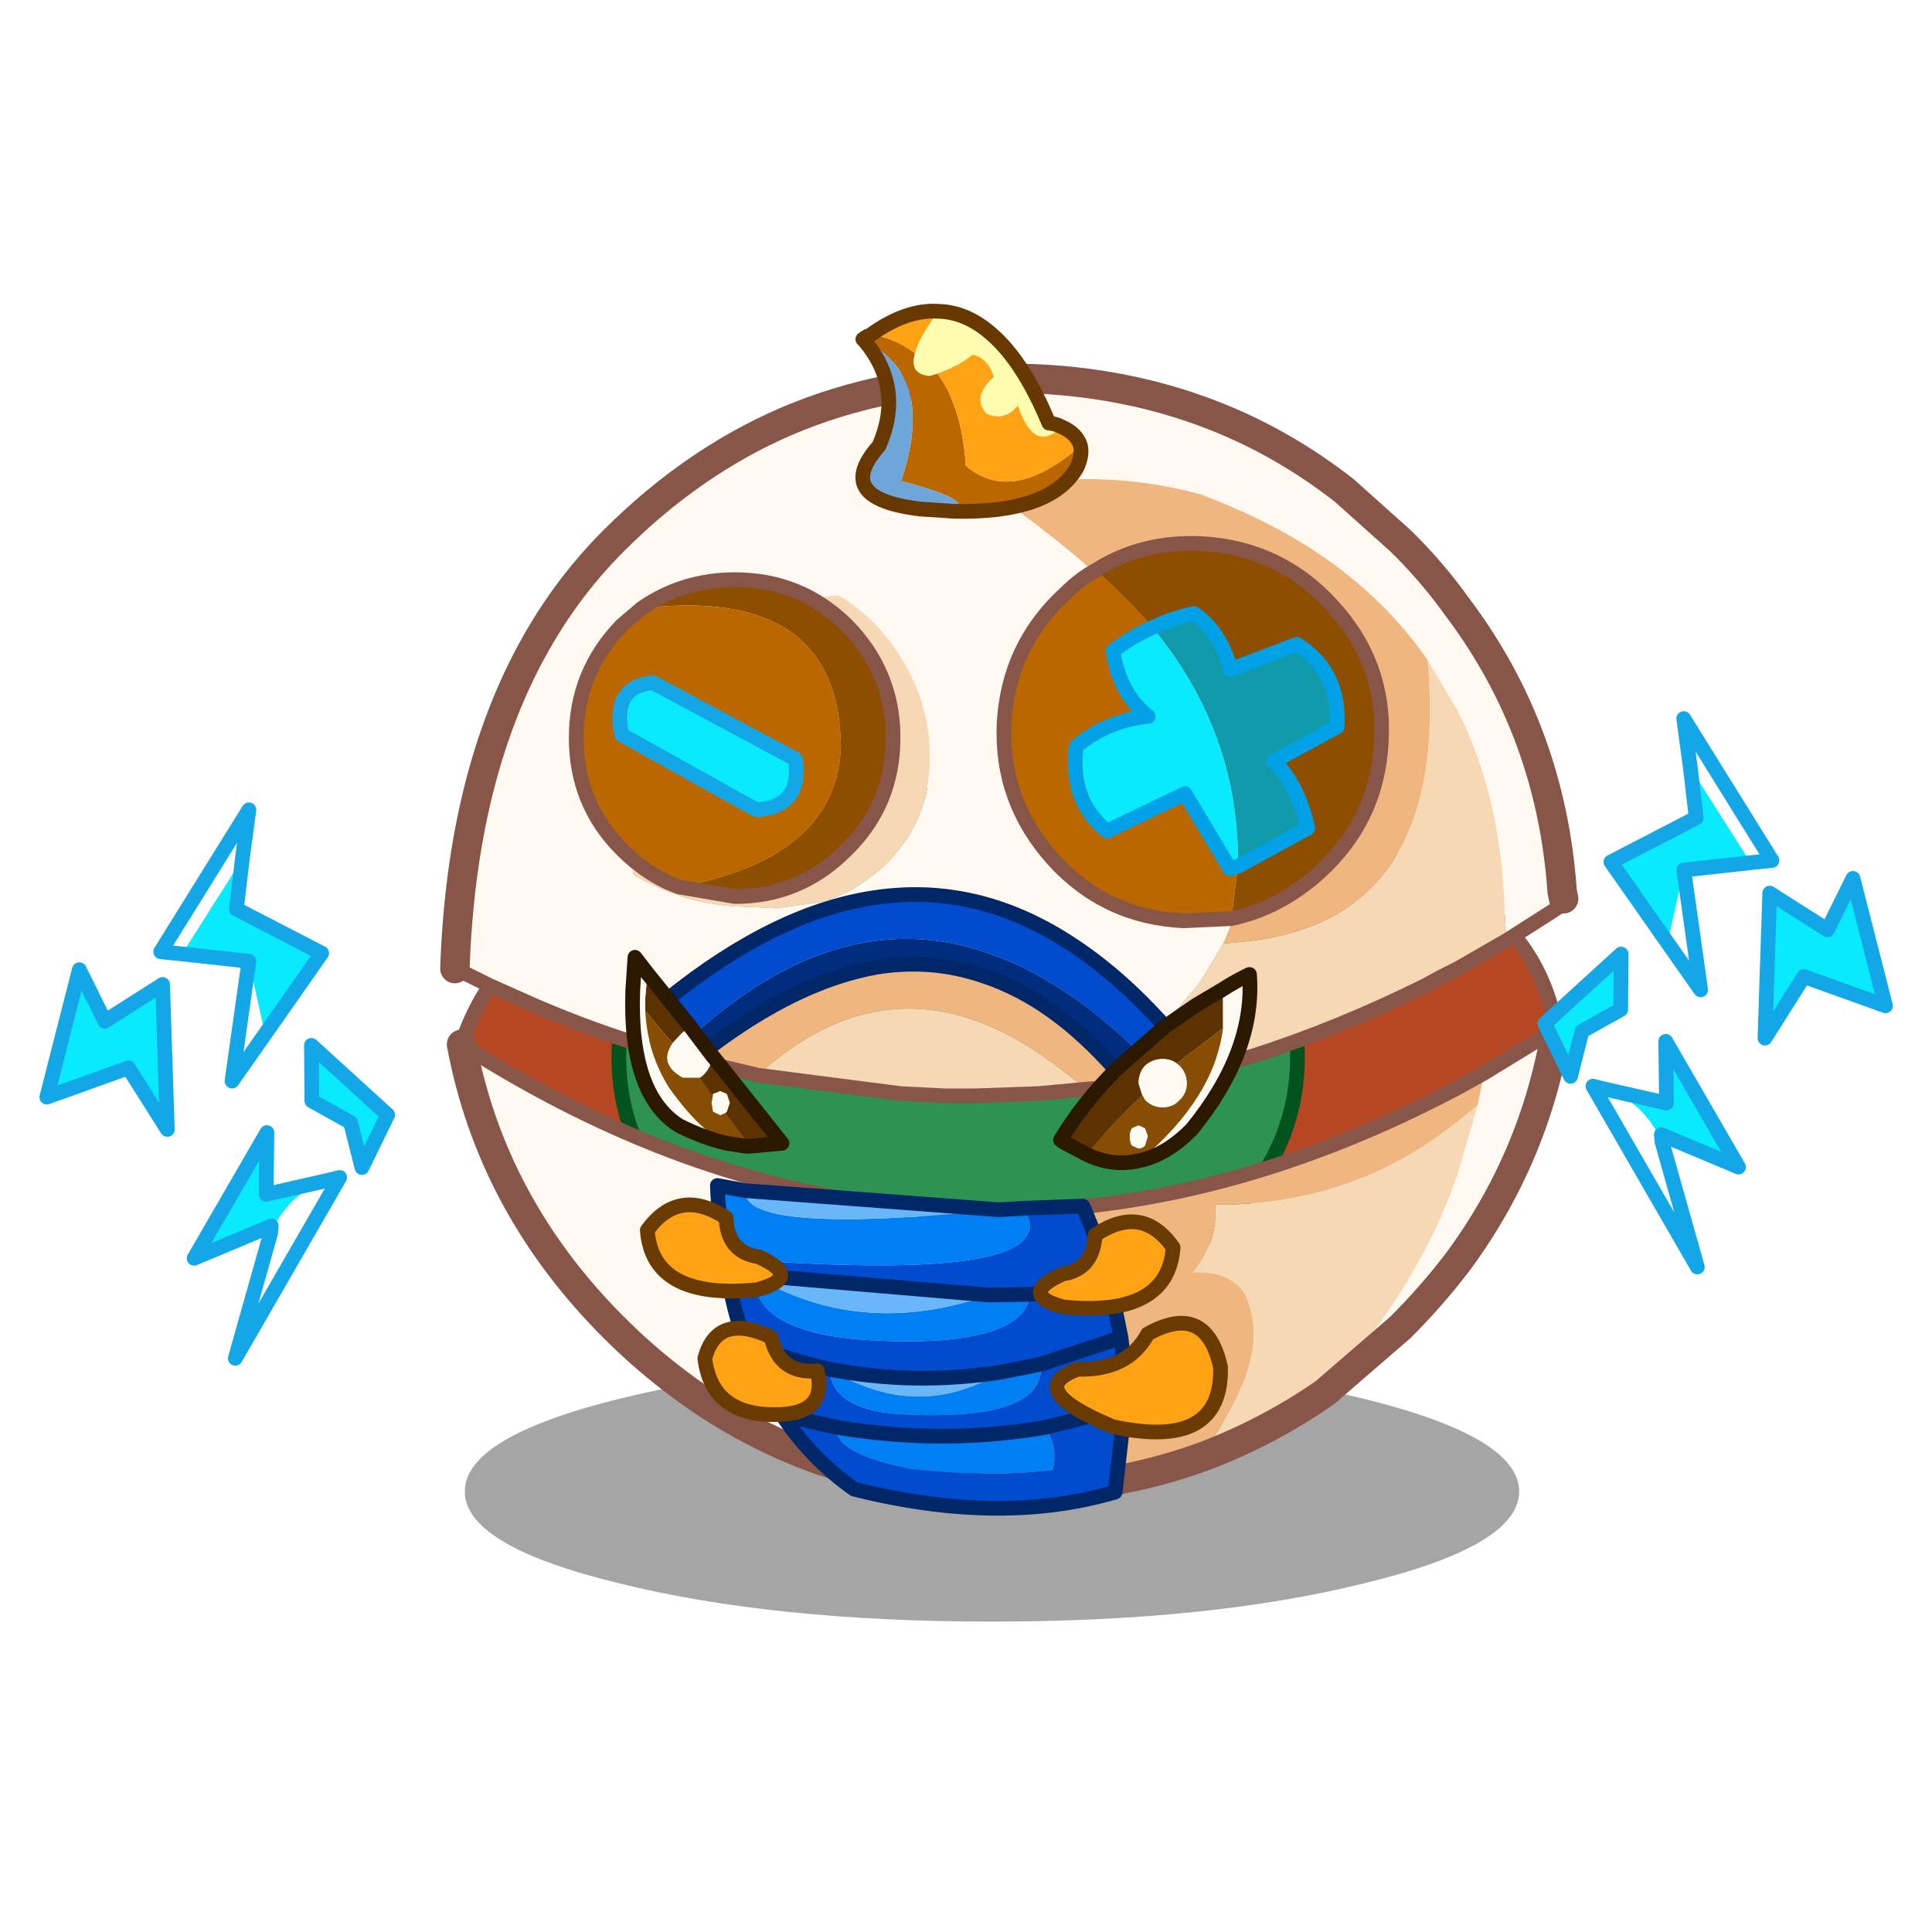 <svg xmlns:ffdec="https://www.free-decompiler.com/flash" xmlns:xlink="http://www.w3.org/1999/xlink" ffdec:objectType="frame" height="90" width="90" xmlns="http://www.w3.org/2000/svg"><use ffdec:characterId="29" height="90" transform="translate(-1.7)" width="93.45" xlink:href="#a"/><defs><g id="a" transform="translate(1.7)"><use ffdec:characterId="6" height="90" width="90" xlink:href="#b"/><use ffdec:characterId="28" height="102.4" transform="matrix(.616 0 0 .616 -1.724 12.469)" width="151.75" xlink:href="#c"/></g><g id="b"><use ffdec:characterId="4" height="90" width="90" xlink:href="#d"/><use ffdec:characterId="5" height="0" transform="matrix(.5 0 0 .5 0 10.4)" width="0" xlink:href="#sprite5"/></g><g id="d"><use ffdec:characterId="1" height="0" transform="matrix(.435 0 0 .434 .3 2.65)" width="0" xlink:href="#sprite3"/><use ffdec:characterId="3" height="49.05" transform="scale(1.917 1.835)" width="46.95" xlink:href="#e"/></g><g id="c" transform="translate(2.8 3.3)"><use ffdec:characterId="8" height="17.75" transform="translate(35.15 79.35) scale(1.112)" width="71.7" xlink:href="#f"/><use ffdec:characterId="9" height="78.35" transform="translate(33.288 3.948) scale(1.112)" width="77.4" xlink:href="#g"/><use ffdec:characterId="11" height="14.6" transform="translate(64.694 -.556) scale(1.112)" width="15.85" xlink:href="#h"/><use ffdec:characterId="13" height="13.8" transform="translate(79.644 49.594) scale(1.112)" width="13.9" xlink:href="#i"/><use ffdec:characterId="15" height="13.85" transform="translate(47.294 48.294) scale(1.112)" width="11.15" xlink:href="#j"/><use ffdec:characterId="17" height="6.85" transform="translate(48.394 67.044) scale(1.112)" width="10.1" xlink:href="#k"/><use ffdec:characterId="19" height="6.9" transform="translate(78.094 68.294) scale(1.112)" width="10.05" xlink:href="#l"/><use ffdec:characterId="21" height="8.4" transform="translate(79.344 75.944) scale(1.112)" width="12.15" xlink:href="#m"/><use ffdec:characterId="23" height="6.9" transform="translate(52.744 76.344) scale(1.112)" width="8.75" xlink:href="#n"/><use ffdec:characterId="24" height="19.45" transform="matrix(-1.112 0 0 1.112 134.556 30.244)" width="11.95" xlink:href="#o"/><use ffdec:characterId="25" height="13.4" transform="scale(-1.112 1.112) rotate(-30 11.397 267.269)" width="11.65" xlink:href="#p"/><use ffdec:characterId="26" height="16.35" transform="matrix(-1.112 0 0 1.112 132.027 54.651)" width="10.9" xlink:href="#q"/><use ffdec:characterId="27" height="10" transform="scale(-1.111 1.111) rotate(-20.555 64.994 331.363)" width="5.5" xlink:href="#r"/><use ffdec:characterId="24" height="19.45" transform="translate(11.594 37.144) scale(1.112)" width="11.95" xlink:href="#o"/><use ffdec:characterId="25" height="13.4" transform="rotate(-29.999 98.626 27.985) scale(1.112)" width="11.65" xlink:href="#p"/><use ffdec:characterId="26" height="16.35" transform="translate(14.123 61.551) scale(1.112)" width="10.9" xlink:href="#q"/><use ffdec:characterId="27" height="10" transform="matrix(1.04 -.39 .39 1.04 21.483 55.694)" width="5.5" xlink:href="#r"/></g><g id="g"><path d="m74.9 48.8-4.9 3-1.8 1q-14.55 7.7-29 8.35-4.2.15-8.3-.2Q15.35 59.4.45 49.85 5 35.95 30.9 35.6l21.05.2q20.6.15 22.95 13" fill="#b54822" fill-rule="evenodd" transform="translate(1 -3.55)"/><path d="M.45 49.85Q5 35.95 30.9 35.6l21.05.2q20.6.15 22.95 13" fill="none" stroke="#885649" stroke-linecap="round" stroke-linejoin="round" transform="translate(1 -3.55)"/><path d="M11.15 50.7q0-7.45 6.75-12.7 6.75-5.25 16.35-5.25 9.55 0 16.3 5.25t6.75 12.7q0 7.45-6.75 12.7-6.75 5.25-16.3 5.25-9.6 0-16.35-5.25-6.75-5.25-6.75-12.7" fill="#2e9352" fill-rule="evenodd" transform="translate(1 -3.55)"/><path d="M11.15 50.7q0-7.45 6.75-12.7 6.75-5.25 16.35-5.25 9.55 0 16.3 5.25t6.75 12.7q0 7.45-6.75 12.7-6.75 5.25-16.3 5.25-9.6 0-16.35-5.25-6.75-5.25-6.75-12.7z" fill="none" stroke="#02531d" stroke-linecap="round" stroke-linejoin="round" transform="translate(1 -3.55)"/><path d="M25.05 78.2q-5.6-1.95-10.4-5.7-2-1.55-3.85-3.4Q2.5 60.8.45 49.85q14.9 9.55 30.45 11.1 4.1.35 8.3.2-2.65 5.8-6.45 10.45l-.35.4-.3.35-.15.15-.15.15-.9 1q-2.5 2.55-5.4 4.7l-.45-.15M70 51.8l4.9-3q-1.45 8.75-6.7 15.85-1.75 2.3-3.9 4.45l-5.15 4.45q6.6-7.55 9.05-14.9L69.55 54l.45-2.2" fill="#fff9f2" fill-rule="evenodd" transform="translate(1 -3.55)"/><path d="M39.2 61.15q14.45-.65 29-8.35l1.8-1-.45 2.2-1.35 1.1q-7.15 5.75-16.5 5.65.2 2.55-1.5 4.6 2.55-.1 3.55 1.5 1.15 2.6 0 5.65-.95 2.3-2.9 5.4-6.2 2.25-13.3 2.25l-6.65-.45q-2.8-.5-5.4-1.35 2.9-2.15 5.4-4.7l.9-1 .15-.15.15-.15.3-.35.35-.4q3.8-4.65 6.45-10.45" fill="#efb67f" fill-rule="evenodd" transform="translate(1 -3.55)"/><path d="M59.15 73.55q-3.9 2.7-8.3 4.35 1.95-3.1 2.9-5.4 1.15-3.05 0-5.65-1-1.6-3.55-1.5 1.7-2.05 1.5-4.6 9.35.1 16.5-5.65l1.35-1.1-1.35 4.65q-2.45 7.35-9.05 14.9" fill="#f7d8b4" fill-rule="evenodd" transform="translate(1 -3.55)"/><path d="M26.05 74.65q-5.6-1.95-10.4-5.7-2-1.55-3.85-3.4-8.3-8.3-10.35-19.25m74.45-1.05Q74.45 54 69.2 61.1q-1.75 2.3-3.9 4.45L60.15 70q-3.9 2.7-8.3 4.35-6.2 2.25-13.3 2.25l-6.65-.45q-2.8-.5-5.4-1.35" fill="none" stroke="#885649" stroke-linecap="round" stroke-linejoin="round" stroke-width="2"/><path d="M.45 49.85q14.9 9.55 30.45 11.1 4.1.35 8.3.2 14.45-.65 29-8.35l1.8-1 4.9-3" fill="none" stroke="#885649" stroke-linecap="round" stroke-linejoin="round" transform="translate(1 -3.55)"/><path d="m52.25 43 2-.2q3.4-.45 5.8-1.85 7.25-4.3 6.1-17.25l2.05 3.45q3 5.9 3.2 13.8l.1 1.85-3.3 1.9-1.1.55-1.1.6q-5.95 2.95-11.75 4.8-5.35 1.55-10.6 2.2l3.3-2.85 3.55-4.15.4-.6L52.25 43M32.3 30.8q-.15 4.15-3.2 7-1.9 1.7-4.05 2.35l-3.15.45-2-.1q-4.15-.05-7.75-2.2l-.3-1.75q-.5-3.7 0-6.55 1.45-8.6 11.3-10.35l2.9-.35.6.35q2.2 1.5 3.6 3.75 2.2 3.4 2.05 7.4m10.6 22.1-3.2.3-4.25.15h-2.2l-2.95-.15-9.7-1.25q6.1-5.55 12.65-4.3 3.15.6 6.45 2.8 1.55 1.05 3.2 2.45" fill="#f7d8b4" fill-rule="evenodd" transform="translate(1 -3.55)"/><path d="M52.25 43q1.05-2.3 1.5-4.55 2.2-12.65-17.4-26.25 7.25-1.7 14.4.25 2.9 1.1 5.4 2.45 6.3 3.45 10 8.8 1.15 12.95-6.1 17.25-2.4 1.4-5.8 1.85l-2 .2m-37.1 7.65q3.9-3.6 7.95-5.4 5-2.2 10.15-1.6 2.95.35 6.1 1.6l.35.2q3.55 1.6 7.25 4.55l-3.3 2.85-.75.05q-1.65-1.4-3.2-2.45-3.3-2.2-6.45-2.8-6.55-1.25-12.65 4.3l-5.45-1.3" fill="#efb67f" fill-rule="evenodd" transform="translate(1 -3.55)"/><path d="M66.15 23.7q-3.7-5.35-10-8.8-2.5-1.35-5.4-2.45-7.15-1.95-14.4-.25 19.6 13.6 17.4 26.25-.45 2.25-1.5 4.55l-1.35 2.25-.4.6L46.95 50q-3.7-2.95-7.25-4.55l-.35-.2q-3.15-1.25-6.1-1.6-5.15-.6-10.15 1.6-4.05 1.8-7.95 5.4l-1.65-.5q-4.05-1.2-8-2.9l-3.15-1.4-1.2-.6L0 44.7q.45-13.15 5.5-22.1 2.2-3.9 5.3-7 5.35-5.35 11.7-8.1 6.9-2.95 15.05-2.95T52.6 7.5q4.2 1.8 7.9 4.7l3.8 3.4q2.15 2.1 3.9 4.55 6.35 8.45 7.1 19.3l.1.5v.35l-1 .65-2.9 1.85-.1-1.85q-.2-7.9-3.2-13.8l-2.05-3.45M32.3 30.8q.15-4-2.05-7.4-1.4-2.25-3.6-3.75l-.6-.35-2.9.35Q13.3 21.4 11.85 30q-.5 2.85 0 6.55l.3 1.75q3.6 2.15 7.75 2.2l2 .1 3.15-.45q2.15-.65 4.05-2.35 3.05-2.85 3.2-7" fill="#fff9f2" fill-rule="evenodd" transform="translate(1 -3.55)"/><path d="m76.4 36.4-.1-.5q-.75-10.85-7.1-19.3-1.75-2.45-3.9-4.55l-3.8-3.4q-3.7-2.9-7.9-4.7Q46.7 1 38.55 1T23.5 3.95q-6.35 2.75-11.7 8.1-3.1 3.1-5.3 7Q1.45 28 1 41.15" fill="none" stroke="#885649" stroke-linecap="round" stroke-linejoin="round" stroke-width="2"/><path d="m71.5 42.8 2.9-1.85 1-.65v-.35M0 44.7l1.15.55 1.2.6 3.15 1.4q3.95 1.7 8 2.9l1.65.5 5.45 1.3 9.7 1.25 2.95.15h2.2l4.25-.15 3.2-.3.75-.05q5.25-.65 10.6-2.2 5.8-1.85 11.75-4.8l1.1-.6 1.1-.55 3.3-1.9" fill="none" stroke="#885649" stroke-linecap="round" stroke-linejoin="round" transform="translate(1 -3.55)"/><path d="m53.25 37.75-.55.15-3.05-5.1-5.3 2.55q-2.55-2.05-2.1-5.75 2.05-1.75 4.9-2.05-1.95-1.55-2.4-4.45 1.3-1 2.7-1.6 5.95 7.25 5.8 16.25" fill="#0aeaff" fill-rule="evenodd" transform="translate(1 -3.55)"/><path d="M47.45 21.5q1.4-.65 2.8-.95 1.8 1.2 2.5 3.8l4.5-1.7q2.95 1.8 2.75 5.6l-4.3 2.35q1.65 1.6 2.3 4.55l-4.75 2.6q.15-9-5.8-16.25" fill="#119aa9" fill-rule="evenodd" transform="translate(1 -3.55)"/><path d="m52.8 41.3-3.25.15q-5.3-.25-8.85-4.15-3.6-4-3.35-9.3.3-5.3 4.2-8.85.95-.95 2.05-1.55 2.1 1.9 3.85 3.9-1.4.6-2.7 1.6.45 2.9 2.4 4.45-2.85.3-4.9 2.05-.45 3.7 2.1 5.75l5.3-2.55 3.05 5.1.55-.15-.45 3.55" fill="#bb6700" fill-rule="evenodd" transform="translate(1 -3.55)"/><path d="m52.8 41.3.45-3.55 4.75-2.6q-.65-2.95-2.3-4.55l4.3-2.35q.2-3.8-2.75-5.6l-4.5 1.7q-.7-2.6-2.5-3.8-1.4.3-2.8.95-1.75-2-3.85-3.9 3.15-2 7.2-1.8 5.3.3 8.85 4.2 3.65 3.95 3.35 9.25-.25 5.3-4.2 8.9-2.7 2.45-6 3.15" fill="#8e4e00" fill-rule="evenodd" transform="translate(1 -3.55)"/><path d="M43.6 17.6q-1.1.6-2.05 1.55-3.9 3.55-4.2 8.85-.25 5.3 3.35 9.3 3.55 3.9 8.85 4.15l3.25-.15q3.3-.7 6-3.15 3.95-3.6 4.2-8.9.3-5.3-3.35-9.25-3.55-3.9-8.85-4.2-4.05-.2-7.2 1.8" fill="none" stroke="#885649" stroke-linecap="round" stroke-linejoin="round" transform="translate(1 -3.55)"/><path d="m53.25 37.75-.55.15-3.05-5.1-5.3 2.55q-2.55-2.05-2.1-5.75 2.05-1.75 4.9-2.05-1.95-1.55-2.4-4.45 1.3-1 2.7-1.6 1.4-.65 2.8-.95 1.8 1.2 2.5 3.8l4.5-1.7q2.95 1.8 2.75 5.6l-4.3 2.35q1.65 1.6 2.3 4.55l-4.75 2.6z" fill="none" stroke="#00a1e6" stroke-linecap="round" stroke-linejoin="round" transform="translate(1 -3.55)"/><path d="M12.7 20.2q2.8-1.95 6.35-1.95 4.45 0 7.6 3.1 3.15 3.2 3.15 7.65 0 4.5-3.15 7.6-3.15 3.2-7.6 3.2l-3.8-.65q10.8-2 11-9.65-.2-10.85-13.55-9.3" fill="#8e4e00" fill-rule="evenodd" transform="translate(1 -3.55)"/><path d="m23.15 30.45-9.7-5.2q-2.8.3-2.1 3.55l9.15 5.1q3.15-.2 2.65-3.45m-7.9 8.7q-2.1-.75-3.9-2.55-3.1-3.1-3.1-7.6 0-4.45 3.1-7.65l1.35-1.15q13.35-1.55 13.55 9.3-.2 7.65-11 9.65" fill="#bb6700" fill-rule="evenodd" transform="translate(1 -3.55)"/><path d="M23.15 30.45q.5 3.25-2.65 3.45l-9.15-5.1q-.7-3.25 2.1-3.55l9.7 5.2" fill="#0aeaff" fill-rule="evenodd" transform="translate(1 -3.55)"/><path d="M12.7 20.2q2.8-1.95 6.35-1.95 4.45 0 7.6 3.1 3.15 3.2 3.15 7.65 0 4.5-3.15 7.6-3.15 3.2-7.6 3.2l-3.8-.65q-2.1-.75-3.9-2.55-3.1-3.1-3.1-7.6 0-4.45 3.1-7.65l1.35-1.15" fill="none" stroke="#885649" stroke-linecap="round" stroke-linejoin="round" transform="translate(1 -3.55)"/><path d="m23.15 30.45-9.7-5.2q-2.8.3-2.1 3.55l9.15 5.1q3.15-.2 2.65-3.45z" fill="none" stroke="#13a7e7" stroke-linecap="round" stroke-linejoin="round" transform="translate(1 -3.55)"/><path d="M14.5 46.75q7.4-5.95 14.2-6.9 6.7-.95 12.85 2.95 3.5 2.2 6.75 5.85l-1.9 1.65q-5.25-5.1-10.45-6.75-3.6-1.2-7.25-.75-6.15.75-12.35 6.3l-1.85-2.35" fill="#004bce" fill-rule="evenodd" transform="translate(1 -3.55)"/><path d="M16.35 49.1q6.2-5.55 12.35-6.3 3.65-.45 7.25.75 5.2 1.65 10.45 6.75l-1.45 1.3q-4.25-4.85-9-6.4-3.5-1.2-7.25-.6-5.45.95-11.5 5.55l-.85-1.05" fill="#002d7d" fill-rule="evenodd" transform="translate(1 -3.55)"/><path d="M48.3 48.65Q45.05 45 41.55 42.8q-6.15-3.9-12.85-2.95-6.8.95-14.2 6.9m2.7 3.4q6.05-4.6 11.5-5.55 3.75-.6 7.25.6 4.75 1.55 9 6.4" fill="none" stroke="#002767" stroke-linecap="round" stroke-linejoin="round" transform="translate(1 -3.55)"/><path d="M26 75.9q7.2 1.2 14.15 0 .9 1.35.5 2.9-4.4.5-9.5-.05-5.4-1.05-5.15-2.85m13.85-4.3q.35 3.95-9.65 3.4-4.6-.35-4.7-3.05 6 3.6 11.6.2l2.75-.55m-21.5-7.2q-.4-2.35-.5-4.95l1.9.35Q19.5 62.85 37 61.1l1.7-.1q3.3 5.25-20.35 3.4m17.95 2.5 2.85-.05q-.5 3.75-11.3 3.1-7.5-.55-7.5-4.35 7.3 4.3 15.95 1.3" fill="#007ff5" fill-rule="evenodd" transform="translate(1 -3.55)"/><path d="M22.25 75.05q-1.5-2.2-2.5-4.9 2.85 1.15 5.75 1.8-2.9-.65-5.75-1.8-.85-2.35-1.25-4.95l-.15-.8Q42 66.25 38.7 61l4-.15q1.2 2.7 1.9 5.5l.7 3.45q.3 2.35.25 4.75l-5.4 1.35 5.4-1.35-.65 5.75q-7.8 2.3-17.75-.2-2.9-2.05-4.9-5.05l3.75.85-3.75-.85m17.9.85q-6.95 1.2-14.15 0-.25 1.8 5.15 2.85 5.1.55 9.5.05.4-1.55-.5-2.9m-.3-4.3 5.45-1.8-5.45 1.8-2.75.55q-5.95.9-11.6-.2.1 2.7 4.7 3.05 10 .55 9.65-3.4M18.5 65.2l1.85.35-1.85-.35m1.85.35v.05q0 3.8 7.5 4.35 10.8.65 11.3-3.1l-2.85.05-15.95-1.35m24.25.8-5.45.5 5.45-.5" fill="#004bce" fill-rule="evenodd" transform="translate(1 -3.55)"/><path d="M19.75 59.8 37 61.1q-17.5 1.75-17.25-1.3m.6 5.8v-.05L36.3 66.9q-8.65 3-15.95-1.3m16.75 6.55q-5.6 3.4-11.6-.2 5.65 1.1 11.6.2" fill="#69b6f9" fill-rule="evenodd" transform="translate(1 -3.55)"/><path d="M19.75 70.15q1 2.7 2.5 4.9l3.75.85q7.2 1.2 14.15 0l5.4-1.35q.05-2.4-.25-4.75l-5.45 1.8-2.75.55q-5.95.9-11.6-.2-2.9-.65-5.75-1.8-.85-2.35-1.25-4.95l-.15-.8q-.4-2.35-.5-4.95l1.9.35L37 61.1l1.7-.1 4-.15q1.2 2.7 1.9 5.5l.7 3.45m-24.95-4.25-1.85-.35m1.85.35L36.3 66.9l2.85-.05 5.45-.5m-22.35 8.7q2 3 4.9 5.05 9.95 2.5 17.75.2l.65-5.75" fill="none" stroke="#002767" stroke-linecap="round" stroke-linejoin="round" transform="translate(1 -3.55)"/></g><g id="u"><path d="m.3 1.7.3-.15q1.7.35 2.95 1.3-.4 1.45 1 1.55l.5-.15Q6.75 6.5 7 10.5q3.15 2.7 7.8-1.35.15.65-.25 1.5-1.8 3.1-8.35 2.95 1.5-.75-3.6-2.05Q5 4.4.15 2.05L0 1.9l.3-.2" fill="#bb6700" fill-rule="evenodd" transform="translate(.5 .5)"/><path d="M.6 1.55Q3-.15 5.15 0q-1.3 1.75-1.6 2.85Q2.3 1.9.6 1.55m12.9 6.3q1.05.45 1.3 1.3Q10.15 13.2 7 10.5q-.25-4-1.95-6.25 1.35-.45 2.4-1.3 1 .15 1.45 1.5-1.5 1.35-.5 2.5 1.25.55 2.15-.55 1.1 3.3 2.95 1.45" fill="#ffa214" fill-rule="evenodd" transform="translate(.5 .5)"/><path d="M5.15 0q1.9.05 3.6 1.55 2.15 1.85 3.9 6.05.5.05.85.25-1.85 1.85-2.95-1.45-.9 1.1-2.15.55-1-1.15.5-2.5-.45-1.35-1.45-1.5-1.05.85-2.4 1.3l-.5.15q-1.4-.1-1-1.55.3-1.1 1.6-2.85" fill="#fffcb0" fill-rule="evenodd" transform="translate(.5 .5)"/><path d="m6.2 13.6-2.25-.15q-6.05-.7-2.85-4.3 1.7-3.9-.95-7.1Q5 4.4 2.6 11.55q5.1 1.3 3.6 2.05" fill="#6ea6d9" fill-rule="evenodd" transform="translate(.5 .5)"/><path d="M.6 1.55Q3-.15 5.15 0q1.9.05 3.6 1.55 2.15 1.85 3.9 6.05.5.05.85.25 1.05.45 1.3 1.3.15.65-.25 1.5-1.8 3.1-8.35 2.95l-2.25-.15q-6.05-.7-2.85-4.3 1.7-3.9-.95-7.1L0 1.9l.3-.2" fill="none" stroke="#673900" stroke-linecap="round" stroke-linejoin="round" transform="translate(.5 .5)"/></g><g id="v"><path d="M1.8 12.25.2 11.4l-.2-.15Q1.55 8.7 3.75 6.5L5.2 5.2l1.9-1.65L9.2 2.1 11.05 1v2.65L7.9 6.05q-.4-.3-.95-.3-.7 0-1.2.45-.45.5-.45 1.2l.25.8Q3.5 10.1 1.8 12.25" fill="#5c3300" fill-rule="evenodd" transform="translate(.5 .5)"/><path d="M11.05 1q.85-.55 1.8-1 .4 5.2-3.9 10.5-1.7 1.75-3.55 2.15 5.05-4.25 5.65-9V1m-5.5 7.2-.25-.8q0-.7.45-1.2.5-.45 1.2-.45.55 0 .95.3l.2.15q.5.5.5 1.2t-.5 1.15q-.45.5-1.15.5t-1.2-.5l-.2-.35m-.25 2.05.45.2.2.55-.2.65q-.2.2-.45.2l-.45-.2q-.15-.2-.15-.65 0-.35.15-.55l.45-.2" fill="#fffaf2" fill-rule="evenodd" transform="translate(.5 .5)"/><path d="M5.4 12.65q-1.8.45-3.6-.4Q3.5 10.1 5.55 8.2l.2.35q.5.5 1.2.5t1.15-.5q.5-.45.5-1.15t-.5-1.2l-.2-.15 3.15-2.4q-.6 4.75-5.65 9m-.1-2.4-.45.2q-.15.2-.15.55 0 .45.15.65l.45.2q.25 0 .45-.2l.2-.65-.2-.55-.45-.2" fill="#874d03" fill-rule="evenodd" transform="translate(.5 .5)"/><path d="M11.05 1q.85-.55 1.8-1 .4 5.2-3.9 10.5-1.7 1.75-3.55 2.15-1.8.45-3.6-.4L.2 11.4l-.2-.15Q1.55 8.7 3.75 6.5L5.2 5.2l1.9-1.65L9.2 2.1 11.05 1z" fill="none" stroke="#2b1800" stroke-linecap="round" stroke-linejoin="round" transform="translate(.5 .5)"/></g><g id="w"><path d="M.85 3.65v-.9L1 1.1l2.9 3.6-.6.5-.6.65-1.85-2.2m4.6 3.1.05.05 4.65 5.85-2.2.2-1-1.4-.65-.85.1-.1.2-.6-.2-.6-.45-.2-.5.2-.05.1-.85-1.2q.65-.4.9-1.4v-.05" fill="#5c3300" fill-rule="evenodd" transform="translate(.5 .5)"/><path d="M6.4 12.65q-1.55-.35-3.25-1.2Q-.25 9.3 0 2.25L.15 0 1 1.1.85 2.75v.9Q1 6.55 2.5 8.9q1.25 1.75 2.4 2.75l1.5 1M3.9 4.7l1.55 2.05v.05q-.25 1-.9 1.4H3.4q-1.7-.95-.7-2.35l.6-.65.6-.5m1.55 4.6.5-.2.45.2.2.6-.2.6-.1.1-.35.15-.5-.25-.1-.6.1-.5v-.1" fill="#fffaf2" fill-rule="evenodd" transform="translate(.5 .5)"/><path d="m6.4 12.65-1.5-1q-1.15-1-2.4-2.75Q1 6.55.85 3.65l1.85 2.2q-1 1.4.7 2.35h1.15l.85 1.2h.05l-.1.5.1.6.5.25.35-.15.65.85 1 1.4h-.3l-1.25-.2" fill="#874d03" fill-rule="evenodd" transform="translate(.5 .5)"/><path d="M1 1.1.15 0 0 2.25q-.25 7.05 3.15 9.2 1.7.85 3.25 1.2l1.25.2h.3l2.2-.2L5.5 6.8l-.05-.05L3.9 4.7 1 1.1z" fill="none" stroke="#2b1800" stroke-linecap="round" stroke-linejoin="round" transform="translate(.5 .5)"/></g><g id="x"><path d="M7.45 5.75Q.35 6.45 0 1.7 2.15-1.25 5.35.85q.1 2.35 2.2 2.65 3.1 1.4-.1 2.25" fill="#ffa214" fill-rule="evenodd" transform="translate(.5 .5)"/><path d="M7.45 5.75q3.2-.85.1-2.25-2.1-.3-2.2-2.65-3.2-2.1-5.35.85.35 4.75 7.45 4.05z" fill="none" stroke="#693b02" stroke-linecap="round" stroke-linejoin="round" transform="translate(.5 .5)"/></g><g id="y"><path d="M1.6 5.8q-3.15-.85-.05-2.25Q3.6 3.25 3.75.9q3.2-2.15 5.3.85Q8.7 6.5 1.6 5.8" fill="#ffa214" fill-rule="evenodd" transform="translate(.5 .5)"/><path d="M1.6 5.8q7.1.7 7.45-4.05-2.1-3-5.3-.85-.15 2.35-2.2 2.65-3.1 1.4.05 2.25z" fill="none" stroke="#693b02" stroke-linecap="round" stroke-linejoin="round" transform="translate(.5 .5)"/></g><g id="z"><path d="M1.45 3.15q3.4.1 4.75-2.4 3.95-2.2 4.95 2.25.15 5.7-7.35 4.05-6.1-2.55-2.35-3.9" fill="#ffa214" fill-rule="evenodd" transform="translate(.5 .5)"/><path d="M1.45 3.15q3.4.1 4.75-2.4 3.95-2.2 4.95 2.25.15 5.7-7.35 4.05-6.1-2.55-2.35-3.9z" fill="none" stroke="#693b02" stroke-linecap="round" stroke-linejoin="round" transform="translate(.5 .5)"/></g><g id="A"><path d="M7.65 2.9q.65 2.7-2.2 2.95Q.5 6.2 0 2.05.85-1.1 4.5.6q.6 2.55 3.15 2.3" fill="#ffa214" fill-rule="evenodd" transform="translate(.5 .5)"/><path d="M7.65 2.9q.65 2.7-2.2 2.95Q.5 6.2 0 2.05.85-1.1 4.5.6q.6 2.55 3.15 2.3z" fill="none" stroke="#693b02" stroke-linecap="round" stroke-linejoin="round" transform="translate(.5 .5)"/></g><g id="o"><path d="M1.45 9.8 0 9.65 6 0l-.45 3.35-4.1 6.45m5.65 5.45-2.25 3.2L6 10.3l1.1 4.95" fill="#fff" fill-rule="evenodd" transform="translate(.5 .5)"/><path d="m5.55 3.35-.4 3.4 5.8 3-3.85 5.5L6 10.3l-4.55-.5 4.1-6.45" fill="#0aeaff" fill-rule="evenodd" transform="translate(.5 .5)"/><path d="M1.45 9.8 0 9.65 6 0l-.45 3.35-.4 3.4 5.8 3-3.85 5.5-2.25 3.2L6 10.3l-4.55-.5z" fill="none" stroke="#13a7e7" stroke-linecap="round" stroke-linejoin="round" transform="translate(.5 .5)"/></g><g id="p"><path d="m6 7.55 4.65-.2L6 16.05l-.2-4.95L0 10.05l6.25-6.4L6 7.55" fill="#0aeaff" fill-rule="evenodd" transform="translate(.5 -3.15)"/><path d="m6 7.55 4.65-.2L6 16.05l-.2-4.95L0 10.05l6.25-6.4L6 7.55z" fill="none" stroke="#13a7e7" stroke-linecap="round" stroke-linejoin="round" transform="translate(.5 -3.15)"/></g><g id="q"><path d="m6.35 8.7.05-.5-5.25 2.2L6.1 1.85l-.05 4.2 4.4-1q-2.7.7-4.1 3.65" fill="#0aeaff" fill-rule="evenodd" transform="translate(-.65 -1.35)"/><path d="m10.45 5.05.6-.15-7.1 12.3 2.4-8.5q1.4-2.95 4.1-3.65" fill="#fff" fill-rule="evenodd" transform="translate(-.65 -1.35)"/><path d="m6.35 8.7.05-.5-5.25 2.2L6.1 1.85l-.05 4.2 4.4-1 .6-.15-7.1 12.3 2.4-8.5z" fill="none" stroke="#13a7e7" stroke-linecap="round" stroke-linejoin="round" transform="translate(-.65 -1.35)"/></g><g id="r"><path d="m3.2 7.7 1.3-3.55 3.2 6.25-2.9 2.75.35-3.15L3.2 7.7" fill="#0aeaff" fill-rule="evenodd" transform="translate(-2.7 -3.65)"/><path d="M3.2 7.7 5.15 10l-.35 3.15 2.9-2.75-3.2-6.25L3.2 7.7z" fill="none" stroke="#13a7e7" stroke-linecap="round" stroke-linejoin="round" transform="translate(-2.7 -3.65)"/></g><use ffdec:characterId="2" height="49.05" width="46.95" xlink:href="#s" id="e"/><use ffdec:characterId="7" height="17.75" width="71.7" xlink:href="#t" id="f"/><use ffdec:characterId="10" height="14.6" width="15.85" xlink:href="#u" id="h"/><use ffdec:characterId="12" height="13.8" width="13.9" xlink:href="#v" id="i"/><use ffdec:characterId="14" height="13.85" width="11.15" xlink:href="#w" id="j"/><use ffdec:characterId="16" height="6.85" width="10.1" xlink:href="#x" id="k"/><use ffdec:characterId="18" height="6.9" width="10.05" xlink:href="#y" id="l"/><use ffdec:characterId="20" height="8.4" width="12.15" xlink:href="#z" id="m"/><use ffdec:characterId="22" height="6.9" width="8.75" xlink:href="#A" id="n"/><path d="M46.95 49.05H0V0h46.95v49.05" fill="#333" fill-opacity="0" fill-rule="evenodd" id="s"/><path d="M10.5 15.15Q0 12.6 0 8.9t10.5-6.3Q21 0 35.85 0q14.8 0 25.3 2.6Q71.7 5.2 71.7 8.9q0 3.7-10.55 6.25-10.5 2.6-25.3 2.6-14.85 0-25.35-2.6" fill-opacity=".353" fill-rule="evenodd" id="t"/></defs></svg>
